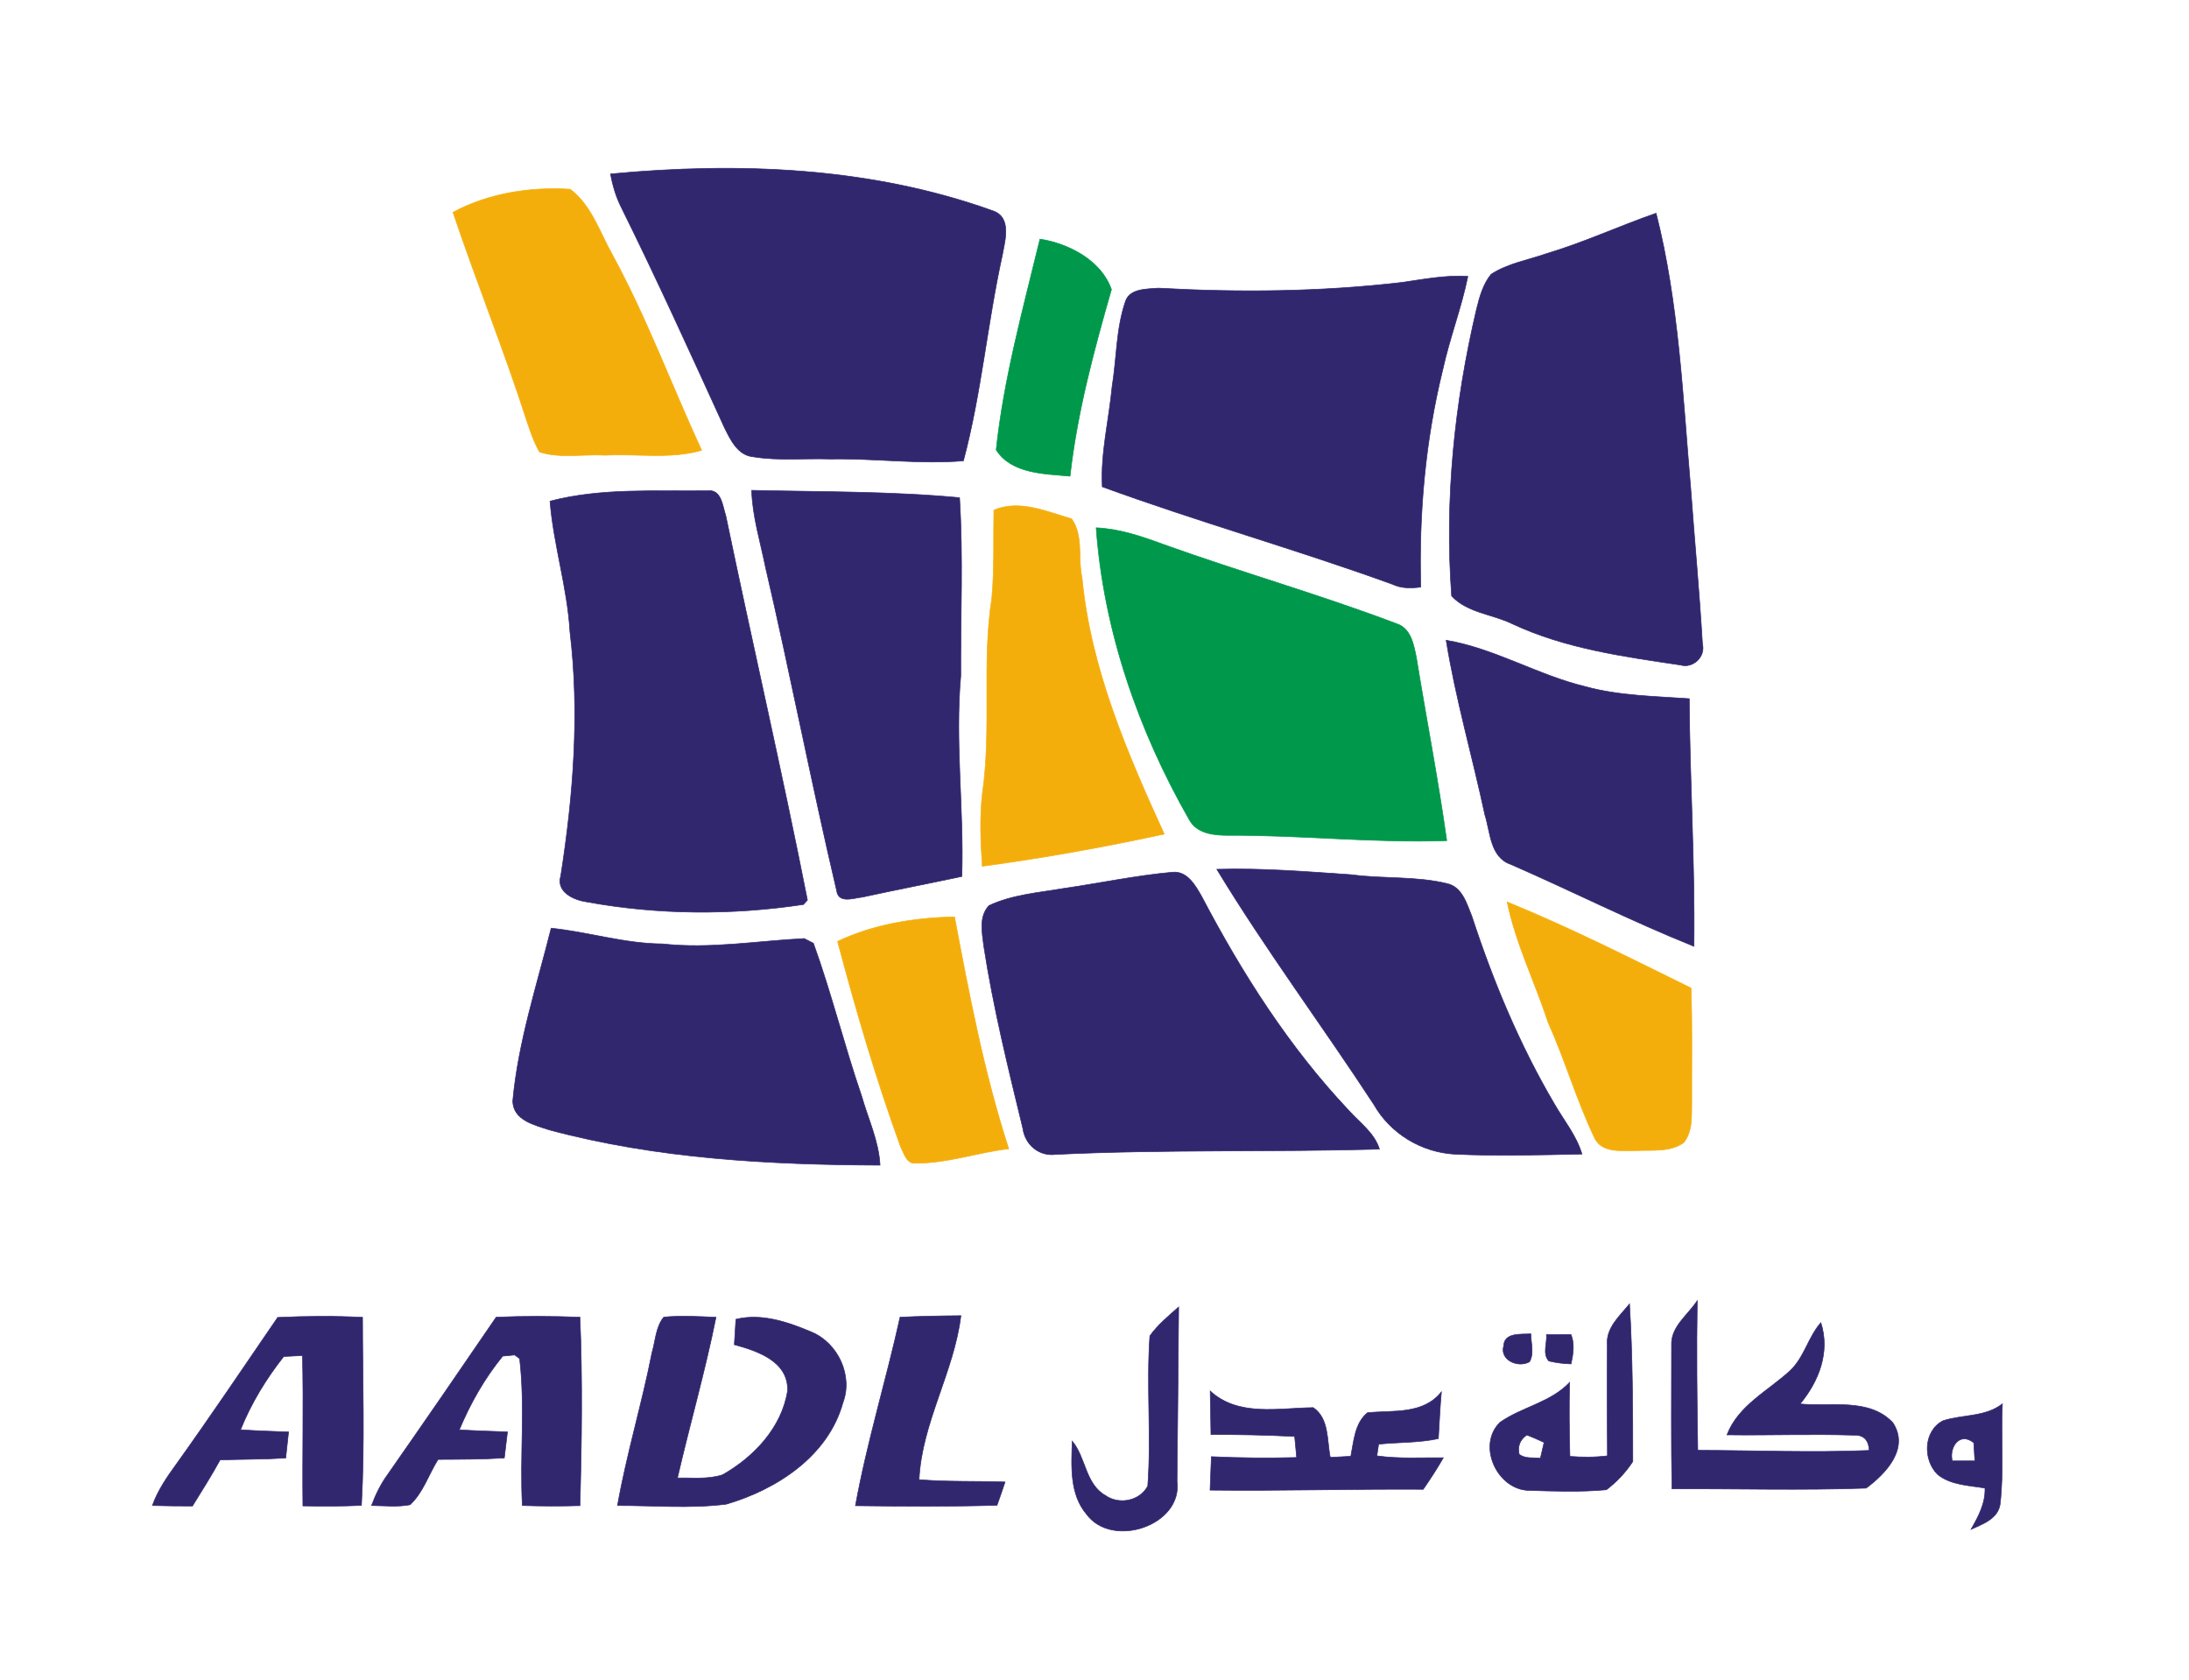 <?xml version="1.0" encoding="UTF-8" ?>
<!DOCTYPE svg PUBLIC "-//W3C//DTD SVG 1.1//EN" "http://www.w3.org/Graphics/SVG/1.1/DTD/svg11.dtd">
<svg width="340pt" height="261pt" viewBox="0 0 340 261" version="1.1" xmlns="http://www.w3.org/2000/svg">
<path fill="#30276e" stroke="#30276e" stroke-width="0.094" opacity="1.00" d=" M 94.83 27.02 C 114.71 25.14 135.27 25.93 154.22 32.75 C 157.18 33.77 156.10 37.34 155.69 39.63 C 153.35 50.22 152.44 61.11 149.64 71.59 C 142.76 72.16 135.89 71.18 129.00 71.31 C 125.02 71.17 120.99 71.61 117.04 70.97 C 114.60 70.77 113.47 68.34 112.52 66.43 C 107.32 55.04 102.15 43.63 96.59 32.40 C 95.72 30.71 95.16 28.89 94.83 27.02 Z" />
<path fill="#f4ae0c" stroke="#f4ae0c" stroke-width="0.094" opacity="1.00" d=" M 70.36 32.98 C 75.82 30.03 82.43 28.98 88.58 29.40 C 91.94 31.97 93.19 36.19 95.21 39.74 C 100.50 49.49 104.34 59.90 108.98 69.96 C 104.11 71.36 98.99 70.46 94.01 70.72 C 90.63 70.52 87.05 71.26 83.81 70.22 C 82.91 68.69 82.37 66.99 81.80 65.33 C 78.30 54.44 74.01 43.82 70.36 32.98 Z" />
<path fill="#30276e" stroke="#30276e" stroke-width="0.094" opacity="1.00" d=" M 240.20 39.40 C 246.01 37.67 251.51 35.11 257.23 33.12 C 260.77 47.09 261.37 61.59 262.61 75.90 C 263.20 83.95 263.96 91.98 264.43 100.03 C 264.94 102.00 262.98 103.88 261.02 103.31 C 252.16 101.99 243.12 100.76 234.92 96.92 C 231.83 95.40 227.90 95.21 225.47 92.58 C 224.36 77.69 225.90 62.60 229.33 48.06 C 229.80 46.15 230.33 44.17 231.60 42.61 C 234.19 40.92 237.31 40.41 240.20 39.40 Z" />
<path fill="#00984b" stroke="#00984b" stroke-width="0.094" opacity="1.00" d=" M 161.53 37.14 C 166.02 37.84 171.05 40.46 172.63 44.97 C 169.90 54.48 167.31 64.10 166.20 73.97 C 162.25 73.61 157.11 73.62 154.73 69.89 C 155.90 58.80 158.91 47.96 161.53 37.14 Z" />
<path fill="#30276e" stroke="#30276e" stroke-width="0.094" opacity="1.00" d=" M 217.66 43.88 C 221.08 43.40 224.51 42.71 227.99 42.93 C 227.00 47.81 225.18 52.48 224.11 57.36 C 221.38 68.41 220.37 79.82 220.68 91.20 C 219.20 91.39 217.67 91.43 216.29 90.77 C 201.39 85.36 186.09 81.06 171.21 75.62 C 170.93 70.39 172.24 65.26 172.73 60.07 C 173.45 55.68 173.34 51.12 174.79 46.87 C 175.43 44.79 178.16 44.91 179.92 44.76 C 192.50 45.46 205.14 45.34 217.66 43.88 Z" />
<path fill="#30276e" stroke="#30276e" stroke-width="0.094" opacity="1.00" d=" M 85.43 77.85 C 93.38 75.78 101.72 76.34 109.87 76.24 C 112.07 75.95 112.22 78.60 112.73 80.11 C 116.87 100.03 121.47 119.87 125.41 139.83 L 124.79 140.51 C 113.62 142.20 102.15 142.13 91.04 140.09 C 89.04 139.79 86.35 138.54 87.10 136.06 C 89.06 123.53 90.06 110.74 88.52 98.09 C 88.12 91.25 85.97 84.67 85.43 77.85 Z" />
<path fill="#30276e" stroke="#30276e" stroke-width="0.094" opacity="1.00" d=" M 116.75 76.17 C 127.52 76.42 138.32 76.31 149.04 77.31 C 149.62 86.51 149.18 95.75 149.23 104.97 C 148.31 115.36 149.74 125.76 149.40 136.15 C 144.26 137.25 139.10 138.24 133.97 139.36 C 132.64 139.49 130.23 140.44 129.95 138.36 C 126.02 121.64 122.77 104.75 118.88 88.02 C 118.08 84.09 116.87 80.20 116.75 76.17 Z" />
<path fill="#f4ae0c" stroke="#f4ae0c" stroke-width="0.094" opacity="1.00" d=" M 154.37 79.24 C 158.32 77.55 162.60 79.48 166.45 80.60 C 168.33 83.26 167.38 86.78 168.07 89.80 C 169.41 103.83 175.04 116.89 180.83 129.57 C 171.49 131.60 162.04 133.30 152.57 134.57 C 152.32 130.82 152.16 127.05 152.58 123.31 C 154.06 113.25 152.47 102.99 154.05 92.94 C 154.47 88.39 154.28 83.81 154.37 79.24 Z" />
<path fill="#00984b" stroke="#00984b" stroke-width="0.094" opacity="1.00" d=" M 170.26 81.99 C 173.81 82.15 177.20 83.28 180.50 84.50 C 192.58 88.85 204.95 92.35 216.95 96.90 C 219.17 97.63 219.60 100.19 220.00 102.18 C 221.54 111.65 223.38 121.08 224.71 130.59 C 213.43 130.99 202.20 129.72 190.93 129.77 C 188.68 129.79 185.90 129.56 184.71 127.32 C 176.79 113.46 171.41 97.96 170.26 81.99 Z" />
<path fill="#30276e" stroke="#30276e" stroke-width="0.094" opacity="1.00" d=" M 224.62 99.46 C 232.13 100.73 238.83 104.87 246.24 106.66 C 251.50 108.10 256.98 108.15 262.38 108.54 C 262.47 121.37 263.28 134.20 263.11 147.01 C 253.47 143.14 244.18 138.44 234.66 134.28 C 231.43 133.18 231.50 129.29 230.63 126.56 C 228.69 117.51 226.10 108.59 224.62 99.46 Z" />
<path fill="#30276e" stroke="#30276e" stroke-width="0.094" opacity="1.00" d=" M 189.00 135.04 C 196.00 134.83 203.00 135.41 209.97 135.89 C 214.89 136.55 219.95 136.08 224.79 137.27 C 227.12 137.80 227.82 140.40 228.61 142.33 C 231.92 152.46 236.05 162.36 241.47 171.56 C 242.94 174.10 244.86 176.42 245.71 179.28 C 239.13 179.42 232.53 179.61 225.96 179.30 C 220.78 179.01 215.97 176.11 213.40 171.60 C 205.39 159.34 196.60 147.57 189.00 135.04 Z" />
<path fill="#30276e" stroke="#30276e" stroke-width="0.094" opacity="1.00" d=" M 165.11 138.03 C 170.76 137.21 176.37 136.02 182.06 135.50 C 184.40 135.24 185.69 137.57 186.67 139.30 C 192.92 151.21 200.24 162.70 209.50 172.51 C 211.20 174.42 213.47 175.97 214.26 178.52 C 197.49 178.99 180.70 178.53 163.95 179.34 C 161.35 179.66 159.21 177.81 158.87 175.29 C 156.59 165.91 154.27 156.51 152.80 146.97 C 152.55 144.87 152.00 142.40 153.61 140.68 C 157.20 138.99 161.24 138.69 165.11 138.03 Z" />
<path fill="#f4ae0c" stroke="#f4ae0c" stroke-width="0.094" opacity="1.00" d=" M 234.10 140.12 C 243.84 144.09 253.22 148.85 262.65 153.49 C 262.87 159.34 262.74 165.19 262.77 171.04 C 262.70 173.24 262.99 175.69 261.50 177.52 C 259.31 179.05 256.50 178.61 253.99 178.75 C 251.66 178.72 248.63 179.18 247.55 176.52 C 244.83 170.75 243.05 164.59 240.43 158.77 C 238.39 152.53 235.42 146.58 234.10 140.12 Z" />
<path fill="#f4ae0c" stroke="#f4ae0c" stroke-width="0.094" opacity="1.00" d=" M 130.10 146.24 C 135.69 143.58 142.10 142.55 148.26 142.44 C 150.55 154.55 152.86 166.72 156.68 178.47 C 151.84 179.00 147.16 180.74 142.26 180.69 C 140.83 180.89 140.42 179.18 139.91 178.22 C 136.10 167.73 132.95 157.02 130.10 146.24 Z" />
<path fill="#30276e" stroke="#30276e" stroke-width="0.094" opacity="1.00" d=" M 85.61 144.19 C 91.41 144.79 97.03 146.60 102.90 146.63 C 110.25 147.45 117.58 146.17 124.91 145.80 C 125.27 145.99 125.98 146.35 126.34 146.53 C 129.15 154.33 131.14 162.42 133.83 170.27 C 134.84 173.83 136.50 177.26 136.69 181.01 C 119.50 180.94 102.08 180.02 85.40 175.55 C 83.09 174.79 79.64 174.04 79.65 170.98 C 80.49 161.85 83.39 153.05 85.61 144.19 Z" />
<path fill="#30276e" stroke="#30276e" stroke-width="0.094" opacity="1.00" d=" M 259.63 208.99 C 259.48 206.11 262.17 204.28 263.62 202.06 C 263.49 209.80 263.58 217.55 263.70 225.30 C 272.58 225.32 281.46 225.69 290.33 225.32 C 290.25 223.68 289.46 222.89 287.94 222.95 C 281.38 222.74 274.80 222.99 268.24 222.90 C 269.98 218.35 274.58 216.10 277.98 212.99 C 280.23 210.92 280.83 207.74 282.82 205.47 C 284.29 210.03 282.51 214.58 279.59 218.10 C 284.35 218.55 290.35 217.12 294.00 221.01 C 296.62 225.00 292.93 228.90 289.85 231.18 C 279.81 231.54 269.74 231.24 259.69 231.29 C 259.56 223.86 259.63 216.42 259.63 208.99 Z" />
<path fill="#30276e" stroke="#30276e" stroke-width="0.094" opacity="1.00" d=" M 249.65 208.97 C 249.40 206.30 251.58 204.43 253.10 202.56 C 253.59 210.70 253.61 218.88 253.61 227.04 C 252.52 228.72 251.11 230.21 249.51 231.43 C 245.43 231.81 241.30 231.65 237.21 231.52 C 232.41 231.18 229.42 224.45 232.98 220.96 C 236.40 218.55 240.82 217.90 243.79 214.76 C 243.70 218.59 243.74 222.42 243.84 226.25 C 245.78 226.39 247.73 226.41 249.67 226.16 C 249.63 220.43 249.60 214.70 249.65 208.97 M 237.15 222.92 C 236.09 223.65 235.69 224.65 235.96 225.91 C 236.89 226.66 238.15 226.39 239.26 226.53 C 239.40 225.92 239.69 224.69 239.83 224.08 C 238.95 223.66 238.06 223.27 237.15 222.92 Z" />
<path fill="#30276e" stroke="#30276e" stroke-width="0.094" opacity="1.00" d=" M 139.80 204.62 C 142.95 204.48 146.10 204.41 149.25 204.39 C 148.18 213.14 143.16 221.05 142.75 229.86 C 147.19 230.23 151.66 230.06 156.11 230.22 C 155.71 231.43 155.29 232.63 154.86 233.84 C 147.53 234.06 140.20 234.00 132.87 233.91 C 134.66 224.03 137.64 214.41 139.80 204.62 Z" />
<path fill="#30276e" stroke="#30276e" stroke-width="0.094" opacity="1.00" d=" M 178.60 207.52 C 179.84 205.80 181.49 204.43 183.07 203.04 C 183.01 212.05 182.90 221.07 182.82 230.08 C 183.74 236.99 172.76 240.63 168.78 235.25 C 166.11 232.13 166.41 227.71 166.54 223.87 C 168.68 226.44 168.56 230.53 171.70 232.32 C 173.82 233.81 177.03 233.19 178.27 230.86 C 178.85 223.10 178.04 215.28 178.60 207.52 Z" />
<path fill="#30276e" stroke="#30276e" stroke-width="0.094" opacity="1.00" d=" M 43.13 204.66 C 47.52 204.45 51.92 204.42 56.31 204.64 C 56.31 214.38 56.68 224.14 56.14 233.86 C 53.11 234.00 50.08 234.00 47.05 233.94 C 46.95 226.15 47.18 218.37 46.98 210.58 C 46.25 210.62 44.80 210.69 44.07 210.73 C 41.34 214.18 39.00 218.02 37.36 222.11 C 39.84 222.28 42.33 222.36 44.82 222.45 C 44.68 223.80 44.53 225.15 44.38 226.50 C 40.98 226.71 37.58 226.69 34.19 226.79 C 32.85 229.24 31.35 231.59 29.89 233.96 C 27.82 233.96 25.74 233.94 23.67 233.88 C 24.51 231.51 25.95 229.43 27.42 227.41 C 32.78 219.91 37.93 212.26 43.13 204.66 Z" />
<path fill="#30276e" stroke="#30276e" stroke-width="0.094" opacity="1.00" d=" M 77.07 204.62 C 81.40 204.44 85.75 204.46 90.08 204.62 C 90.49 214.37 90.34 224.14 90.09 233.90 C 87.10 233.99 84.12 233.98 81.13 233.88 C 80.72 226.28 81.60 218.61 80.71 211.06 L 79.94 210.49 C 79.47 210.54 78.54 210.63 78.08 210.67 C 75.28 214.10 73.04 218.03 71.34 222.12 C 73.83 222.28 76.33 222.34 78.82 222.44 C 78.66 223.79 78.50 225.14 78.33 226.49 C 74.91 226.71 71.47 226.70 68.04 226.72 C 66.59 229.04 65.72 231.88 63.69 233.76 C 61.72 234.14 59.70 233.90 57.71 233.88 C 58.33 232.22 59.10 230.61 60.14 229.17 C 65.83 221.02 71.47 212.83 77.07 204.62 Z" />
<path fill="#30276e" stroke="#30276e" stroke-width="0.094" opacity="1.00" d=" M 101.27 210.12 C 101.82 208.28 101.84 206.14 103.10 204.61 C 105.79 204.35 108.51 204.52 111.21 204.63 C 109.53 213.02 107.14 221.26 105.22 229.60 C 107.55 229.54 109.97 229.85 112.22 229.11 C 117.10 226.36 121.45 221.74 122.33 216.04 C 122.47 211.47 117.64 209.87 114.06 208.89 C 114.14 207.58 114.22 206.26 114.30 204.95 C 118.30 203.96 122.42 205.39 126.08 206.94 C 130.17 208.67 132.52 213.71 130.92 217.92 C 128.63 226.20 120.65 231.38 112.81 233.67 C 107.21 234.38 101.54 233.87 95.91 233.88 C 97.33 225.88 99.70 218.09 101.27 210.12 Z" />
<path fill="#30276e" stroke="#30276e" stroke-width="0.094" opacity="1.00" d=" M 233.56 209.06 C 233.64 206.96 236.32 207.31 237.77 207.21 C 237.78 208.63 238.32 210.21 237.57 211.55 C 235.81 212.55 232.90 211.30 233.56 209.06 Z" />
<path fill="#30276e" stroke="#30276e" stroke-width="0.094" opacity="1.00" d=" M 240.20 207.32 C 241.47 207.31 242.74 207.30 244.01 207.31 C 244.61 208.80 244.35 210.36 244.02 211.88 C 242.85 211.85 241.70 211.70 240.57 211.43 C 239.54 210.32 240.33 208.66 240.20 207.32 Z" />
<path fill="#30276e" stroke="#30276e" stroke-width="0.094" opacity="1.00" d=" M 187.97 216.09 C 192.35 220.13 198.60 218.73 203.98 218.67 C 206.47 220.38 206.08 223.78 206.62 226.40 C 207.42 226.36 209.01 226.28 209.81 226.23 C 210.28 223.89 210.41 221.09 212.40 219.46 C 216.42 219.06 221.03 219.79 223.88 216.23 C 223.66 218.64 223.56 221.07 223.41 223.49 C 220.35 224.15 217.22 224.03 214.13 224.35 C 214.07 224.80 213.93 225.71 213.86 226.16 C 217.27 226.66 220.74 226.41 224.18 226.46 C 223.22 228.14 222.16 229.77 221.06 231.36 C 210.02 231.29 198.98 231.62 187.95 231.49 C 188.01 229.76 188.08 228.02 188.15 226.29 C 192.56 226.50 196.98 226.53 201.40 226.42 C 201.32 225.60 201.17 223.97 201.09 223.15 C 196.76 222.93 192.43 222.83 188.09 222.86 C 188.06 220.60 188.02 218.35 187.97 216.09 Z" />
<path fill="#30276e" stroke="#30276e" stroke-width="0.094" opacity="1.00" d=" M 301.79 220.71 C 304.84 219.72 308.35 220.16 311.01 218.09 C 310.77 223.29 311.27 228.53 310.66 233.70 C 310.29 235.96 307.95 236.76 306.15 237.58 C 307.28 235.59 308.40 233.53 308.31 231.17 C 305.82 230.75 303.05 230.72 300.98 229.08 C 298.65 226.82 298.72 222.32 301.79 220.71 M 303.23 226.95 C 304.40 226.95 305.56 226.95 306.74 226.95 C 306.69 226.24 306.61 224.83 306.57 224.13 C 304.41 222.36 302.71 224.79 303.23 226.95 Z" />
</svg>

